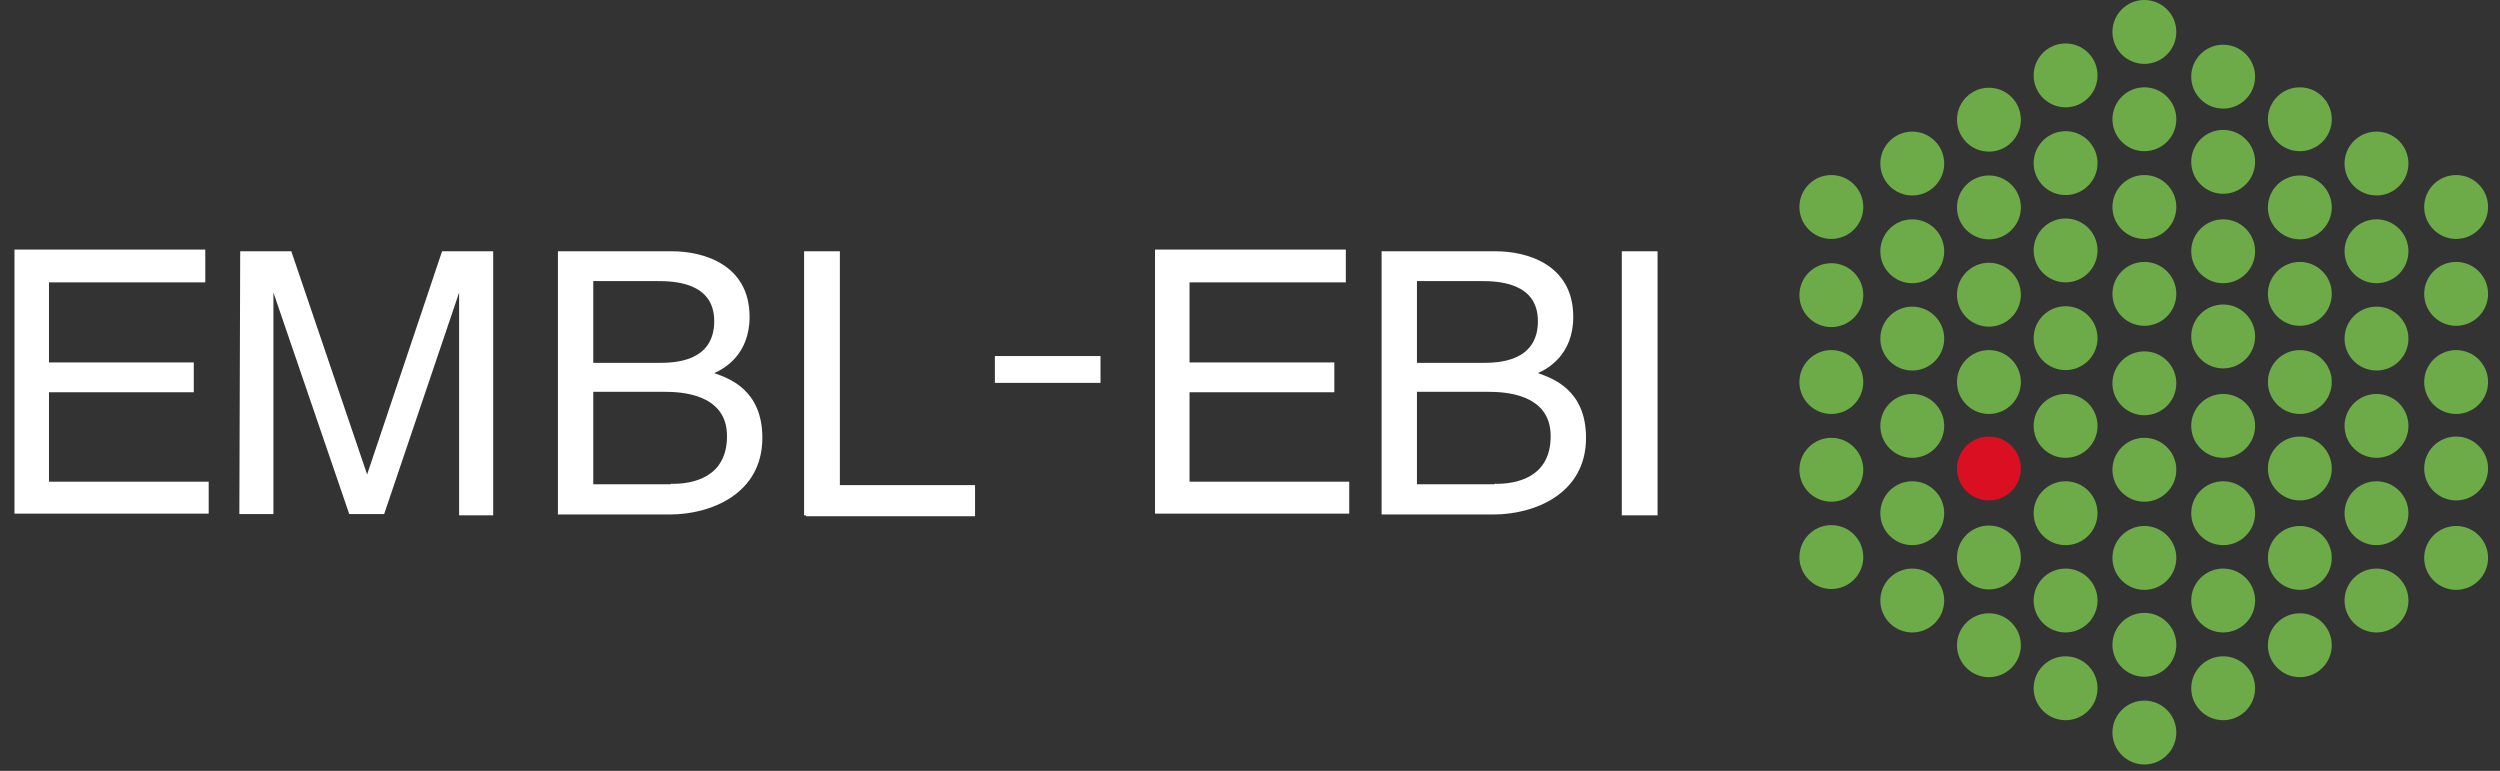 <svg xmlns="http://www.w3.org/2000/svg" id="Layer_1" xmlns:xlink="http://www.w3.org/1999/xlink" viewBox="0 0 587 181" >
<rect x="0" y="0" width="587" height="181" fill="#333333" stroke="none"/>
<defs>
<circle id="a" r="7.5" fill="#6DAB49"/>
<circle id="b" r="7.5" fill="#DA0F21"/>
</defs>
<use xlink:href="#a" transform="translate(467 28.1)"/>
<use xlink:href="#a" transform="translate(467 48.7)"/>
<use xlink:href="#a" transform="translate(467 69.2)"/>
<use xlink:href="#a" transform="translate(467 89.7)"/>
<use xlink:href="#a" transform="translate(467 130.9)"/>
<use xlink:href="#a" transform="translate(467 151.5)"/>
<use xlink:href="#a" transform="translate(430 48.6)"/>
<use xlink:href="#a" transform="translate(430 69.3)"/>
<use xlink:href="#a" transform="translate(430 89.7)"/>
<use xlink:href="#a" transform="translate(430 110.3)"/>
<use xlink:href="#a" transform="translate(430 130.8)"/>
<use xlink:href="#a" transform="translate(449 38.4)"/>
<use xlink:href="#a" transform="translate(449 59)"/>
<use xlink:href="#a" transform="translate(449 79.5)"/>
<use xlink:href="#a" transform="translate(449 100)"/>
<use xlink:href="#a" transform="translate(449 120.5)"/>
<use xlink:href="#a" transform="translate(449 141)"/>
<use xlink:href="#a" transform="translate(576.7 48.6)"/>
<use xlink:href="#a" transform="translate(576.7 69)"/>
<use xlink:href="#a" transform="translate(576.7 89.7)"/>
<use xlink:href="#a" transform="translate(576.7 110)"/>
<use xlink:href="#a" transform="translate(576.7 131)"/>
<use xlink:href="#a" transform="translate(558 38.4)"/>
<use xlink:href="#a" transform="translate(558 59)"/>
<use xlink:href="#a" transform="translate(558 79.5)"/>
<use xlink:href="#a" transform="translate(558 100)"/>
<use xlink:href="#a" transform="translate(558 120.5)"/>
<use xlink:href="#a" transform="translate(558 141)"/>
<use xlink:href="#a" transform="translate(540 28)"/>
<use xlink:href="#a" transform="translate(540 48.7)"/>
<use xlink:href="#a" transform="translate(540 69)"/>
<use xlink:href="#a" transform="translate(540 89.7)"/>
<use xlink:href="#a" transform="translate(540 110)"/>
<use xlink:href="#a" transform="translate(540 131)"/>
<use xlink:href="#a" transform="translate(540 151.5)"/>
<use xlink:href="#b" transform="translate(467 110)"/>
<use xlink:href="#a" transform="translate(522 18)"/>
<use xlink:href="#a" transform="translate(522 38)"/>
<use xlink:href="#a" transform="translate(522 59)"/>
<use xlink:href="#a" transform="translate(522 79)"/>
<use xlink:href="#a" transform="translate(522 100)"/>
<use xlink:href="#a" transform="translate(522 120.5)"/>
<use xlink:href="#a" transform="translate(522 141)"/>
<use xlink:href="#a" transform="translate(522 161.6)"/>
<use xlink:href="#a" transform="translate(503.5 7.5)"/>
<use xlink:href="#a" transform="translate(503.5 28)"/>
<use xlink:href="#a" transform="translate(503.5 48.6)"/>
<use xlink:href="#a" transform="translate(503.5 69)"/>
<use xlink:href="#a" transform="translate(503.5 90)"/>
<use xlink:href="#a" transform="translate(503.5 110.3)"/>
<use xlink:href="#a" transform="translate(503.5 131)"/>
<use xlink:href="#a" transform="translate(503.5 151.4)"/>
<use xlink:href="#a" transform="translate(485 17.7)"/>
<use xlink:href="#a" transform="translate(485 38.3)"/>
<use xlink:href="#a" transform="translate(485 58.8)"/>
<use xlink:href="#a" transform="translate(485 79.4)"/>
<use xlink:href="#a" transform="translate(485 100)"/>
<use xlink:href="#a" transform="translate(485 120.5)"/>
<use xlink:href="#a" transform="translate(485 141)"/>
<use xlink:href="#a" transform="translate(485 161.6)"/>
<use xlink:href="#a" transform="translate(503.5 172)"/>
<path id="E" d="M-22.8 31H22v-7.7h-36.7V4.5h34v-7h-34v-21h37.5V-31h-45.6z" transform="matrix(1 0 0 -1 26.2 89.6)" fill="#fff"/>
<path d="M-29.6 31h12L.2-21.4 17.8 31h12v-62h-8v52.3l-17.6-52H-4l-17.8 52v-52h-8z" transform="matrix(1 0 0 -1 86 90)" fill="#fff"/>
<path id="B" d="M-24 30.8H2.3c9.4 0 21.7-4.7 21.7-18 0-11.4-8-14-11.3-15.2C15-3.4 21-6.7 21-15.6 21-28 10-31 2.8-31H-24V31zM-15.7-5v-19h15c3.8 0 13.4.2 13.4 9.4 0 9.6-9.4 9.8-13 9.8h-15.4zM2.5 23.7h-18.2V2H1c3.6 0 14.7.3 14.7 10.4 0 9.7-8 11.3-13.2 11.2z" transform="translate(155 90)" fill="#fff"/>
<path id="I" d="M-4.2 31h8.4v-62h-8.4v62z" transform="translate(193 90)" fill="#fff"/>
<use xlink:href="#I" transform="matrix(0 .87 .64 0 151.5 -50.35)"/>
<use xlink:href="#I" transform="matrix(0 .75 .4 0 210 -58)"/>
<use xlink:href="#E" transform="translate(267.8 0)"/>
<use xlink:href="#B" transform="translate(193.4 0)"/>
<use xlink:href="#I" transform="translate(192 0)"/>
</svg>
